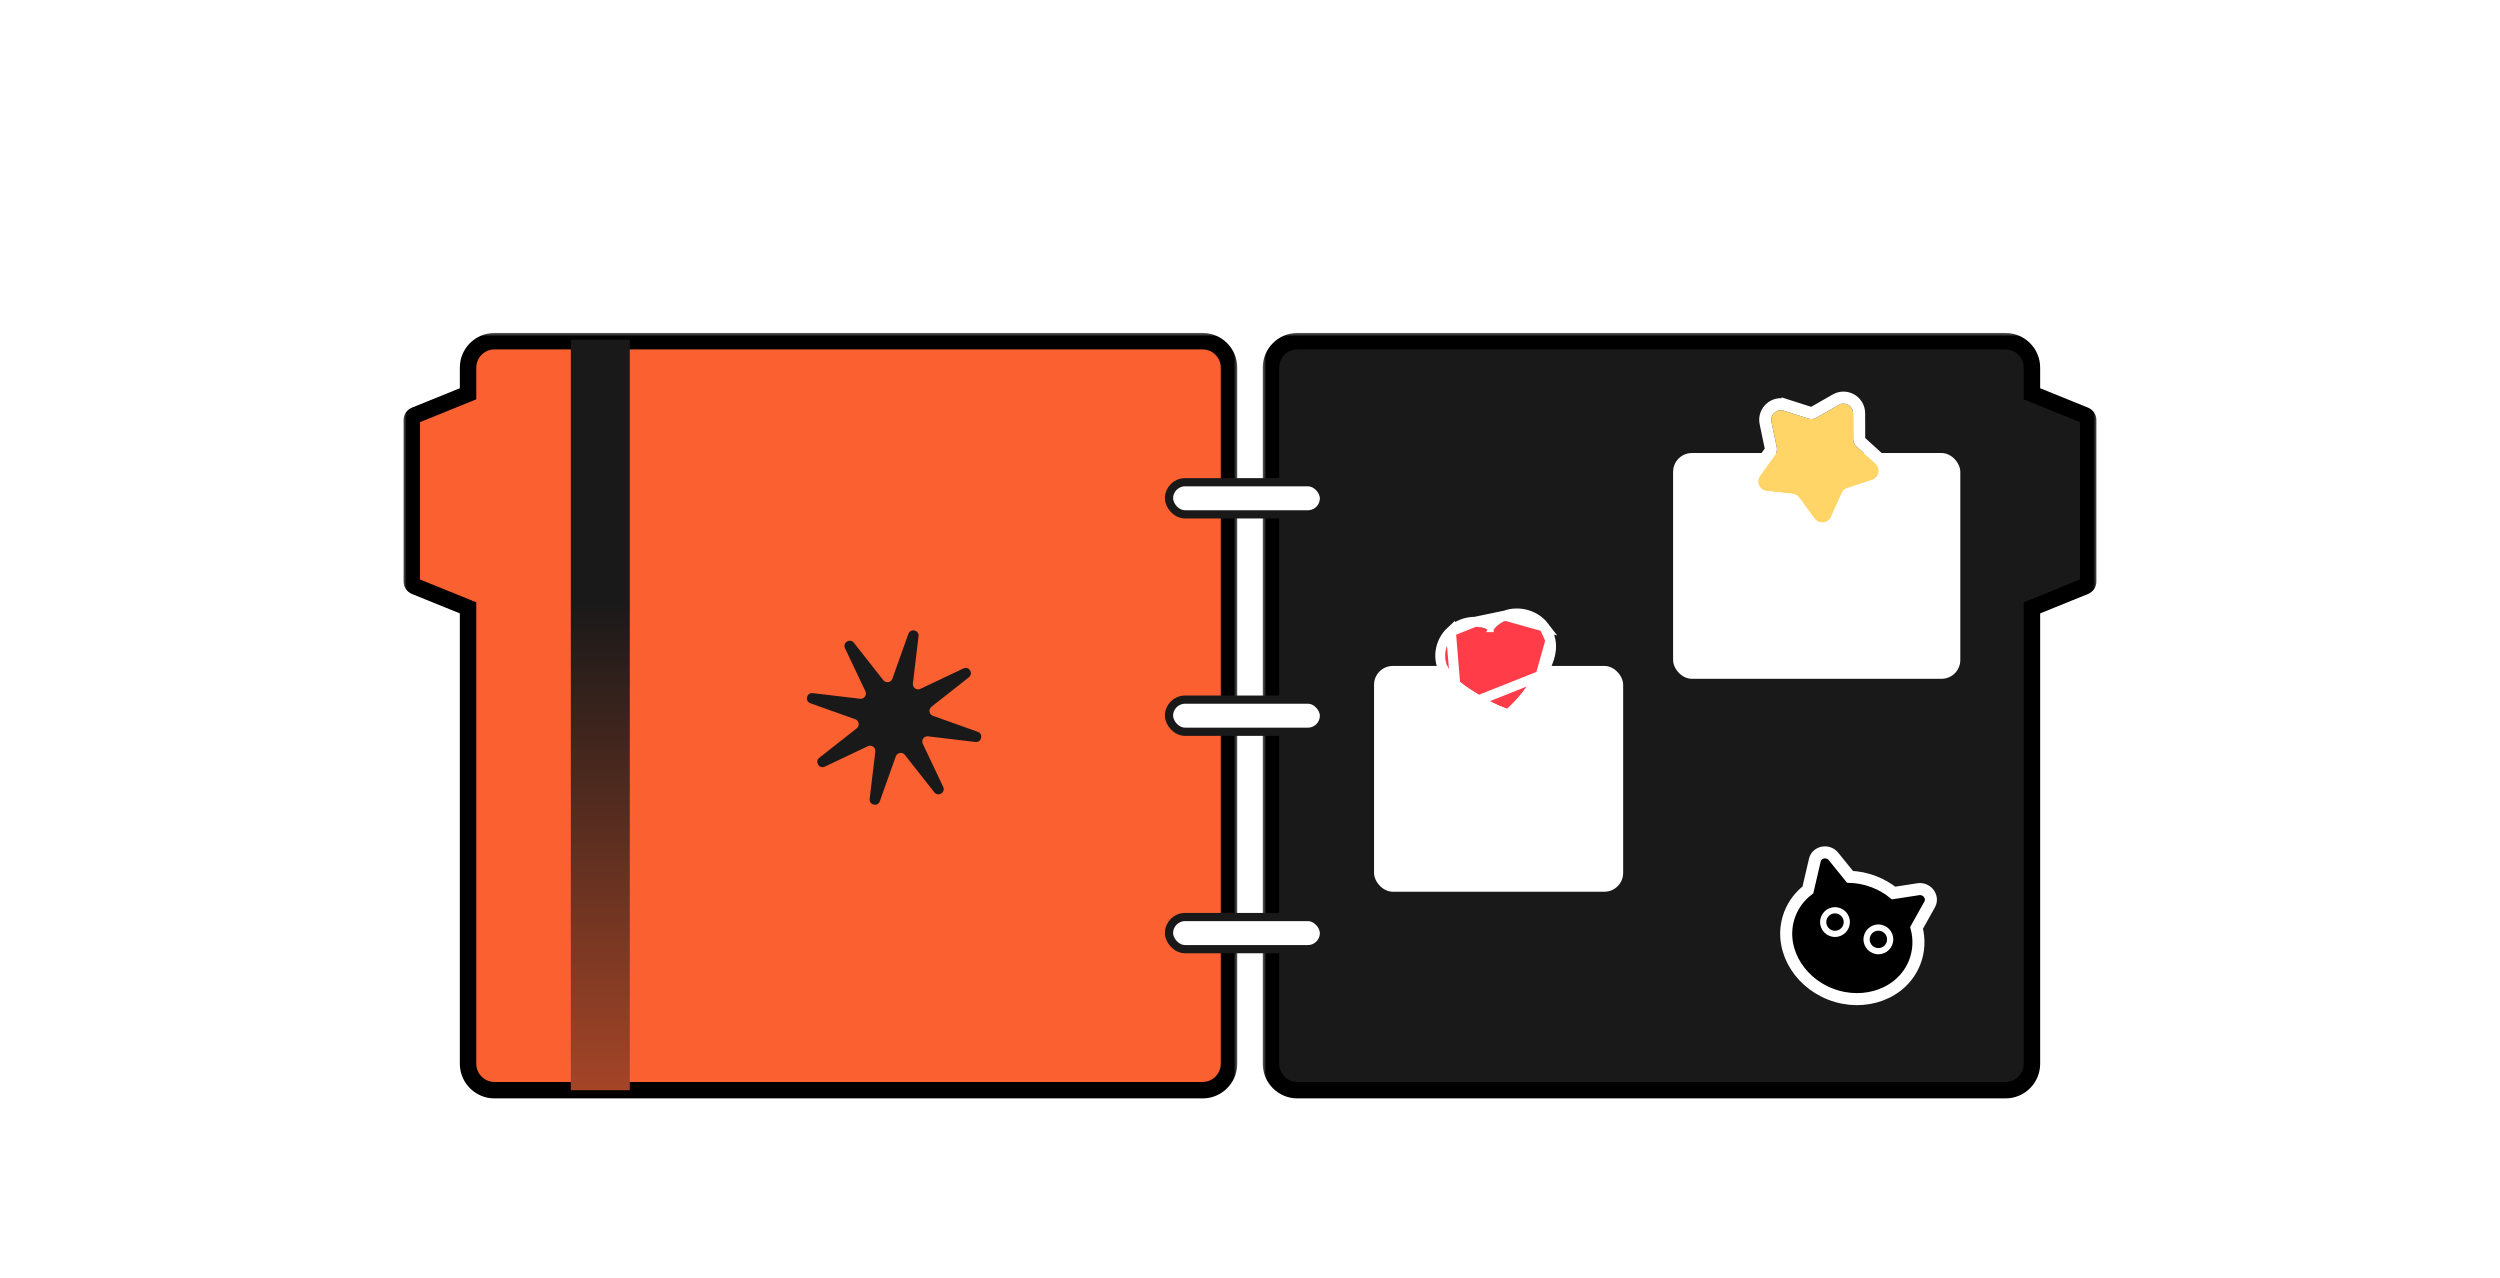 <svg width="266" height="136" viewBox="0 0 266 136" fill="none" xmlns="http://www.w3.org/2000/svg">
<mask id="path-1-outside-1_3500_7869" maskUnits="userSpaceOnUse" x="42.767" y="35.302" width="89" height="82" fill="black">
<rect fill="white" x="42.767" y="35.302" width="89" height="82"/>
<path fill-rule="evenodd" clip-rule="evenodd" d="M127.952 36.302C129.507 36.302 130.767 37.562 130.767 39.116V113.183C130.767 114.737 129.507 115.997 127.952 115.997H52.616C51.062 115.997 49.802 114.737 49.802 113.183V64.675L44.166 62.39C43.953 62.304 43.814 62.097 43.814 61.868V44.704C43.814 44.475 43.953 44.269 44.166 44.182L49.802 41.897V39.116C49.802 37.562 51.062 36.302 52.616 36.302H127.952Z"/>
</mask>
<path fill-rule="evenodd" clip-rule="evenodd" d="M127.952 36.302C129.507 36.302 130.767 37.562 130.767 39.116V113.183C130.767 114.737 129.507 115.997 127.952 115.997H52.616C51.062 115.997 49.802 114.737 49.802 113.183V64.675L44.166 62.39C43.953 62.304 43.814 62.097 43.814 61.868V44.704C43.814 44.475 43.953 44.269 44.166 44.182L49.802 41.897V39.116C49.802 37.562 51.062 36.302 52.616 36.302H127.952Z" fill="#FA6030"/>
<path d="M49.802 64.675L50.131 63.864L50.677 64.086V64.675H49.802ZM44.166 62.39L43.837 63.201H43.837L44.166 62.39ZM44.166 44.182L43.837 43.371V43.371L44.166 44.182ZM49.802 41.897H50.677V42.486L50.131 42.708L49.802 41.897ZM129.891 39.116C129.891 38.045 129.023 37.177 127.952 37.177V35.426C129.99 35.426 131.642 37.078 131.642 39.116H129.891ZM129.891 113.183V39.116H131.642V113.183H129.891ZM127.952 115.122C129.023 115.122 129.891 114.254 129.891 113.183H131.642C131.642 115.221 129.99 116.873 127.952 116.873V115.122ZM52.616 115.122H127.952V116.873H52.616V115.122ZM50.677 113.183C50.677 114.254 51.545 115.122 52.616 115.122V116.873C50.578 116.873 48.926 115.221 48.926 113.183H50.677ZM50.677 64.675V113.183H48.926V64.675H50.677ZM44.495 61.578L50.131 63.864L49.473 65.487L43.837 63.201L44.495 61.578ZM44.69 61.868C44.69 61.741 44.613 61.626 44.495 61.578L43.837 63.201C43.294 62.981 42.939 62.454 42.939 61.868H44.69ZM44.69 44.704V61.868H42.939V44.704H44.69ZM44.495 44.994C44.613 44.946 44.69 44.831 44.69 44.704H42.939C42.939 44.118 43.294 43.591 43.837 43.371L44.495 44.994ZM50.131 42.708L44.495 44.994L43.837 43.371L49.473 41.086L50.131 42.708ZM50.677 39.116V41.897H48.926V39.116H50.677ZM52.616 37.177C51.545 37.177 50.677 38.045 50.677 39.116H48.926C48.926 37.078 50.578 35.426 52.616 35.426V37.177ZM127.952 37.177H52.616V35.426H127.952V37.177Z" fill="black" mask="url(#path-1-outside-1_3500_7869)"/>
<mask id="path-3-outside-2_3500_7869" maskUnits="userSpaceOnUse" x="134.232" y="35.302" width="89" height="82" fill="black">
<rect fill="white" x="134.232" y="35.302" width="89" height="82"/>
<path fill-rule="evenodd" clip-rule="evenodd" d="M138.047 36.302C136.492 36.302 135.232 37.562 135.232 39.116V113.183C135.232 114.737 136.492 115.997 138.047 115.997H213.383C214.937 115.997 216.197 114.737 216.197 113.183V64.675L221.833 62.39C222.046 62.304 222.185 62.097 222.185 61.868V44.704C222.185 44.475 222.046 44.269 221.833 44.182L216.197 41.897V39.116C216.197 37.562 214.937 36.302 213.383 36.302H138.047Z"/>
</mask>
<path fill-rule="evenodd" clip-rule="evenodd" d="M138.047 36.302C136.492 36.302 135.232 37.562 135.232 39.116V113.183C135.232 114.737 136.492 115.997 138.047 115.997H213.383C214.937 115.997 216.197 114.737 216.197 113.183V64.675L221.833 62.39C222.046 62.304 222.185 62.097 222.185 61.868V44.704C222.185 44.475 222.046 44.269 221.833 44.182L216.197 41.897V39.116C216.197 37.562 214.937 36.302 213.383 36.302H138.047Z" fill="#191919"/>
<path d="M216.197 64.675L215.868 63.864L215.322 64.086V64.675H216.197ZM221.833 62.39L222.162 63.201H222.162L221.833 62.39ZM221.833 44.182L222.162 43.371V43.371L221.833 44.182ZM216.197 41.897H215.322V42.486L215.868 42.708L216.197 41.897ZM136.108 39.116C136.108 38.045 136.976 37.177 138.047 37.177V35.426C136.009 35.426 134.357 37.078 134.357 39.116H136.108ZM136.108 113.183V39.116H134.357V113.183H136.108ZM138.047 115.122C136.976 115.122 136.108 114.254 136.108 113.183H134.357C134.357 115.221 136.009 116.873 138.047 116.873V115.122ZM213.383 115.122H138.047V116.873H213.383V115.122ZM215.322 113.183C215.322 114.254 214.454 115.122 213.383 115.122V116.873C215.421 116.873 217.073 115.221 217.073 113.183H215.322ZM215.322 64.675V113.183H217.073V64.675H215.322ZM221.504 61.578L215.868 63.864L216.526 65.487L222.162 63.201L221.504 61.578ZM221.309 61.868C221.309 61.741 221.386 61.626 221.504 61.578L222.162 63.201C222.705 62.981 223.06 62.454 223.06 61.868H221.309ZM221.309 44.704V61.868H223.06V44.704H221.309ZM221.504 44.994C221.386 44.946 221.309 44.831 221.309 44.704H223.06C223.06 44.118 222.705 43.591 222.162 43.371L221.504 44.994ZM215.868 42.708L221.504 44.994L222.162 43.371L216.526 41.086L215.868 42.708ZM215.322 39.116V41.897H217.073V39.116H215.322ZM213.383 37.177C214.454 37.177 215.322 38.045 215.322 39.116H217.073C217.073 37.078 215.421 35.426 213.383 35.426V37.177ZM138.047 37.177H213.383V35.426H138.047V37.177Z" fill="black" mask="url(#path-3-outside-2_3500_7869)"/>
<rect x="124.383" y="51.309" width="16.485" height="3.419" rx="1.709" fill="white" stroke="#191919" stroke-width="0.875"/>
<rect x="124.383" y="97.571" width="16.485" height="3.419" rx="1.709" fill="white" stroke="#191919" stroke-width="0.875"/>
<rect x="124.383" y="74.44" width="16.485" height="3.419" rx="1.709" fill="white" stroke="#191919" stroke-width="0.875"/>
<rect x="60.736" y="36.147" width="6.273" height="79.854" fill="url(#paint0_linear_3500_7869)"/>
<path d="M89.909 68.976C89.624 68.376 90.44 67.869 90.852 68.392L93.986 72.373C94.258 72.718 94.803 72.629 94.95 72.215L96.651 67.442C96.874 66.815 97.809 67.035 97.731 67.695L97.132 72.727C97.08 73.162 97.529 73.485 97.925 73.296L102.503 71.124C103.104 70.839 103.61 71.655 103.087 72.066L99.106 75.201C98.761 75.472 98.851 76.018 99.264 76.165L104.037 77.865C104.664 78.089 104.445 79.024 103.784 78.945L98.753 78.347C98.317 78.295 97.995 78.743 98.183 79.14L100.355 83.718C100.641 84.318 99.824 84.825 99.413 84.302L96.278 80.321C96.007 79.976 95.462 80.065 95.314 80.479L93.614 85.252C93.391 85.879 92.455 85.659 92.534 84.999L93.133 79.967C93.184 79.531 92.736 79.209 92.339 79.397L87.762 81.57C87.161 81.855 86.655 81.039 87.177 80.627L91.158 77.493C91.503 77.221 91.414 76.676 91 76.529L86.227 74.828C85.601 74.605 85.82 73.67 86.481 73.749L91.512 74.347C91.948 74.399 92.27 73.95 92.082 73.554L89.909 68.976Z" fill="#191919"/>
<rect x="178.018" y="48.202" width="30.559" height="24.023" rx="2" fill="white"/>
<rect x="146.198" y="70.856" width="26.506" height="24.023" rx="2" fill="white"/>
<g filter="url(#filter0_d_3500_7869)">
<path d="M164.447 68.23C164.56 68.814 164.484 69.385 164.3 69.948C164.107 70.539 163.807 71.081 163.467 71.603C162.939 72.414 162.371 73.198 161.761 73.953C161.35 74.461 160.894 74.93 160.41 75.374C160.358 75.422 160.316 75.408 160.264 75.389C159.315 75.045 158.423 74.594 157.571 74.068C156.969 73.696 156.359 73.335 155.792 72.913C155.582 72.756 155.38 72.589 155.181 72.42C154.791 72.09 154.46 71.711 154.196 71.277C153.478 70.096 153.703 68.535 154.734 67.572C155.355 66.992 156.097 66.697 156.953 66.691C157.567 66.687 158.132 66.855 158.645 67.175C158.731 67.229 158.732 67.23 158.788 67.15C159.172 66.612 159.682 66.23 160.31 65.997C161.577 65.527 163.078 65.947 163.878 66.995C164.169 67.377 164.363 67.797 164.447 68.23Z" fill="#FF3C48"/>
<path d="M163.912 71.893L163.912 71.893C163.375 72.719 162.796 73.517 162.174 74.287L162.174 74.287C161.743 74.82 161.268 75.308 160.77 75.766L160.77 75.766C160.663 75.864 160.517 75.938 160.34 75.939C160.213 75.939 160.104 75.897 160.085 75.89C160.084 75.89 160.084 75.889 160.083 75.889L160.083 75.889C159.094 75.531 158.169 75.062 157.292 74.52M163.912 71.893L157.292 74.52M163.912 71.893C164.265 71.352 164.592 70.766 164.805 70.113C165.009 69.49 165.104 68.825 164.969 68.129M163.912 71.893L164.969 68.129M157.292 74.52C157.203 74.465 157.113 74.41 157.023 74.355M157.292 74.52L157.023 74.355M154.837 72.826L154.837 72.826C154.406 72.461 154.038 72.039 153.742 71.553L153.742 71.553C152.889 70.151 153.16 68.314 154.371 67.184L154.837 72.826ZM154.837 72.826C155.039 72.996 155.251 73.173 155.475 73.339L154.837 72.826ZM164.969 68.129C164.868 67.608 164.637 67.113 164.3 66.673L164.969 68.129ZM157.023 74.355C156.512 74.041 155.976 73.713 155.475 73.339L157.023 74.355ZM158.595 66.539C158.088 66.287 157.537 66.155 156.949 66.159L160.125 65.498C159.523 65.721 159.009 66.068 158.595 66.539ZM158.926 66.726C158.927 66.726 158.928 66.727 158.929 66.727L158.93 66.728C158.939 66.732 158.947 66.737 158.947 66.737C158.947 66.737 158.941 66.733 158.927 66.724C158.927 66.724 158.927 66.724 158.926 66.724L158.925 66.726L158.926 66.726ZM156.949 66.159C155.961 66.166 155.09 66.512 154.372 67.183L156.949 66.159ZM164.3 66.672C163.354 65.433 161.604 64.95 160.125 65.498L164.3 66.672Z" stroke="white" stroke-width="1.063"/>
</g>
<g filter="url(#filter1_d_3500_7869)">
<path d="M195.638 43.082C196.319 42.693 197.167 43.182 197.17 43.967L197.18 46.726C197.182 47.013 197.303 47.287 197.516 47.48L199.56 49.334C200.141 49.861 199.937 50.819 199.192 51.064L196.571 51.927C196.298 52.017 196.075 52.217 195.958 52.479L194.826 54.996C194.504 55.711 193.53 55.813 193.067 55.181L191.436 52.954C191.266 52.723 191.007 52.573 190.721 52.542L187.978 52.243C187.199 52.158 186.8 51.263 187.259 50.627L188.872 48.389C189.04 48.155 189.103 47.862 189.044 47.581L188.481 44.88C188.32 44.112 189.048 43.457 189.795 43.697L192.422 44.539C192.696 44.627 192.994 44.596 193.243 44.453L195.638 43.082Z" fill="#FFD568"/>
<path d="M189.99 43.087L189.817 43.627L189.99 43.087C188.777 42.698 187.594 43.763 187.854 45.011L188.418 47.712C188.44 47.817 188.416 47.927 188.353 48.014L186.74 50.253C185.995 51.287 186.642 52.741 187.909 52.879L190.652 53.178C190.759 53.189 190.857 53.245 190.92 53.332L192.551 55.559C193.304 56.587 194.886 56.42 195.409 55.258L196.541 52.742C196.585 52.643 196.669 52.568 196.771 52.535L199.392 51.672C200.603 51.273 200.934 49.717 199.99 48.86L197.946 47.006C197.866 46.934 197.821 46.831 197.82 46.724L197.81 43.964C197.805 42.69 196.427 41.894 195.32 42.527L192.926 43.898C192.832 43.951 192.72 43.963 192.618 43.93L189.99 43.087Z" stroke="white" stroke-width="1.279"/>
</g>
<g filter="url(#filter2_d_3500_7869)">
<path d="M203.24 98.643L204.759 95.918C204.939 95.594 204.603 95.182 204.21 95.242L201.295 95.693C200.689 95.167 199.976 94.727 199.169 94.415C198.293 94.077 197.398 93.923 196.531 93.931L194.584 91.524C194.333 91.214 193.807 91.293 193.723 91.654L192.95 94.975L193.081 94.955C192.171 95.558 191.449 96.41 191.042 97.464C189.893 100.438 191.669 103.894 195.009 105.184C198.349 106.475 201.987 105.11 203.136 102.136C203.578 100.993 203.586 99.778 203.24 98.643Z" fill="black"/>
<path d="M193.1 91.509L192.361 94.684C191.52 95.333 190.847 96.194 190.445 97.233C189.145 100.6 191.176 104.389 194.778 105.781C198.381 107.173 202.432 105.733 203.733 102.367C204.195 101.17 204.233 99.909 203.927 98.724L205.318 96.229L205.318 96.229C205.564 95.787 205.431 95.322 205.196 95.032C204.96 94.743 204.561 94.541 204.112 94.61L204.112 94.61L201.483 95.017C200.875 94.528 200.177 94.119 199.4 93.819C198.553 93.492 197.687 93.322 196.84 93.295L195.081 91.121L195.081 91.121C194.795 90.768 194.364 90.649 193.996 90.705C193.627 90.761 193.215 91.016 193.1 91.509L193.1 91.509Z" stroke="white" stroke-width="1.279"/>
</g>
<circle cx="195.243" cy="98.109" r="1.585" fill="white"/>
<circle cx="195.243" cy="98.109" r="0.926" fill="black"/>
<circle cx="199.859" cy="99.949" r="1.585" fill="white"/>
<circle cx="199.859" cy="99.95" r="0.926" fill="black"/>
<defs>
<filter id="filter0_d_3500_7869" x="148.461" y="60.489" width="21.356" height="20.236" filterUnits="userSpaceOnUse" color-interpolation-filters="sRGB">
<feFlood flood-opacity="0" result="BackgroundImageFix"/>
<feColorMatrix in="SourceAlpha" type="matrix" values="0 0 0 0 0 0 0 0 0 0 0 0 0 0 0 0 0 0 127 0" result="hardAlpha"/>
<feOffset/>
<feGaussianBlur stdDeviation="2.127"/>
<feComposite in2="hardAlpha" operator="out"/>
<feColorMatrix type="matrix" values="0 0 0 0 0 0 0 0 0 0 0 0 0 0 0 0 0 0 0.16 0"/>
<feBlend mode="normal" in2="BackgroundImageFix" result="effect1_dropShadow_3500_7869"/>
<feBlend mode="normal" in="SourceGraphic" in2="effect1_dropShadow_3500_7869" result="shape"/>
</filter>
<filter id="filter1_d_3500_7869" x="180.666" y="36.547" width="25.627" height="25.449" filterUnits="userSpaceOnUse" color-interpolation-filters="sRGB">
<feFlood flood-opacity="0" result="BackgroundImageFix"/>
<feColorMatrix in="SourceAlpha" type="matrix" values="0 0 0 0 0 0 0 0 0 0 0 0 0 0 0 0 0 0 127 0" result="hardAlpha"/>
<feOffset/>
<feGaussianBlur stdDeviation="2.559"/>
<feComposite in2="hardAlpha" operator="out"/>
<feColorMatrix type="matrix" values="0 0 0 0 0 0 0 0 0 0 0 0 0 0 0 0 0 0 0.16 0"/>
<feBlend mode="normal" in2="BackgroundImageFix" result="effect1_dropShadow_3500_7869"/>
<feBlend mode="normal" in="SourceGraphic" in2="effect1_dropShadow_3500_7869" result="shape"/>
</filter>
<filter id="filter2_d_3500_7869" x="184.291" y="84.935" width="26.916" height="27.128" filterUnits="userSpaceOnUse" color-interpolation-filters="sRGB">
<feFlood flood-opacity="0" result="BackgroundImageFix"/>
<feColorMatrix in="SourceAlpha" type="matrix" values="0 0 0 0 0 0 0 0 0 0 0 0 0 0 0 0 0 0 127 0" result="hardAlpha"/>
<feOffset/>
<feGaussianBlur stdDeviation="2.559"/>
<feComposite in2="hardAlpha" operator="out"/>
<feColorMatrix type="matrix" values="0 0 0 0 0 0 0 0 0 0 0 0 0 0 0 0 0 0 0.16 0"/>
<feBlend mode="normal" in2="BackgroundImageFix" result="effect1_dropShadow_3500_7869"/>
<feBlend mode="normal" in="SourceGraphic" in2="effect1_dropShadow_3500_7869" result="shape"/>
</filter>
<linearGradient id="paint0_linear_3500_7869" x1="63.873" y1="63.934" x2="63.873" y2="148.146" gradientUnits="userSpaceOnUse">
<stop stop-color="#191919"/>
<stop offset="1" stop-color="#FA6030"/>
</linearGradient>
</defs>
</svg>
